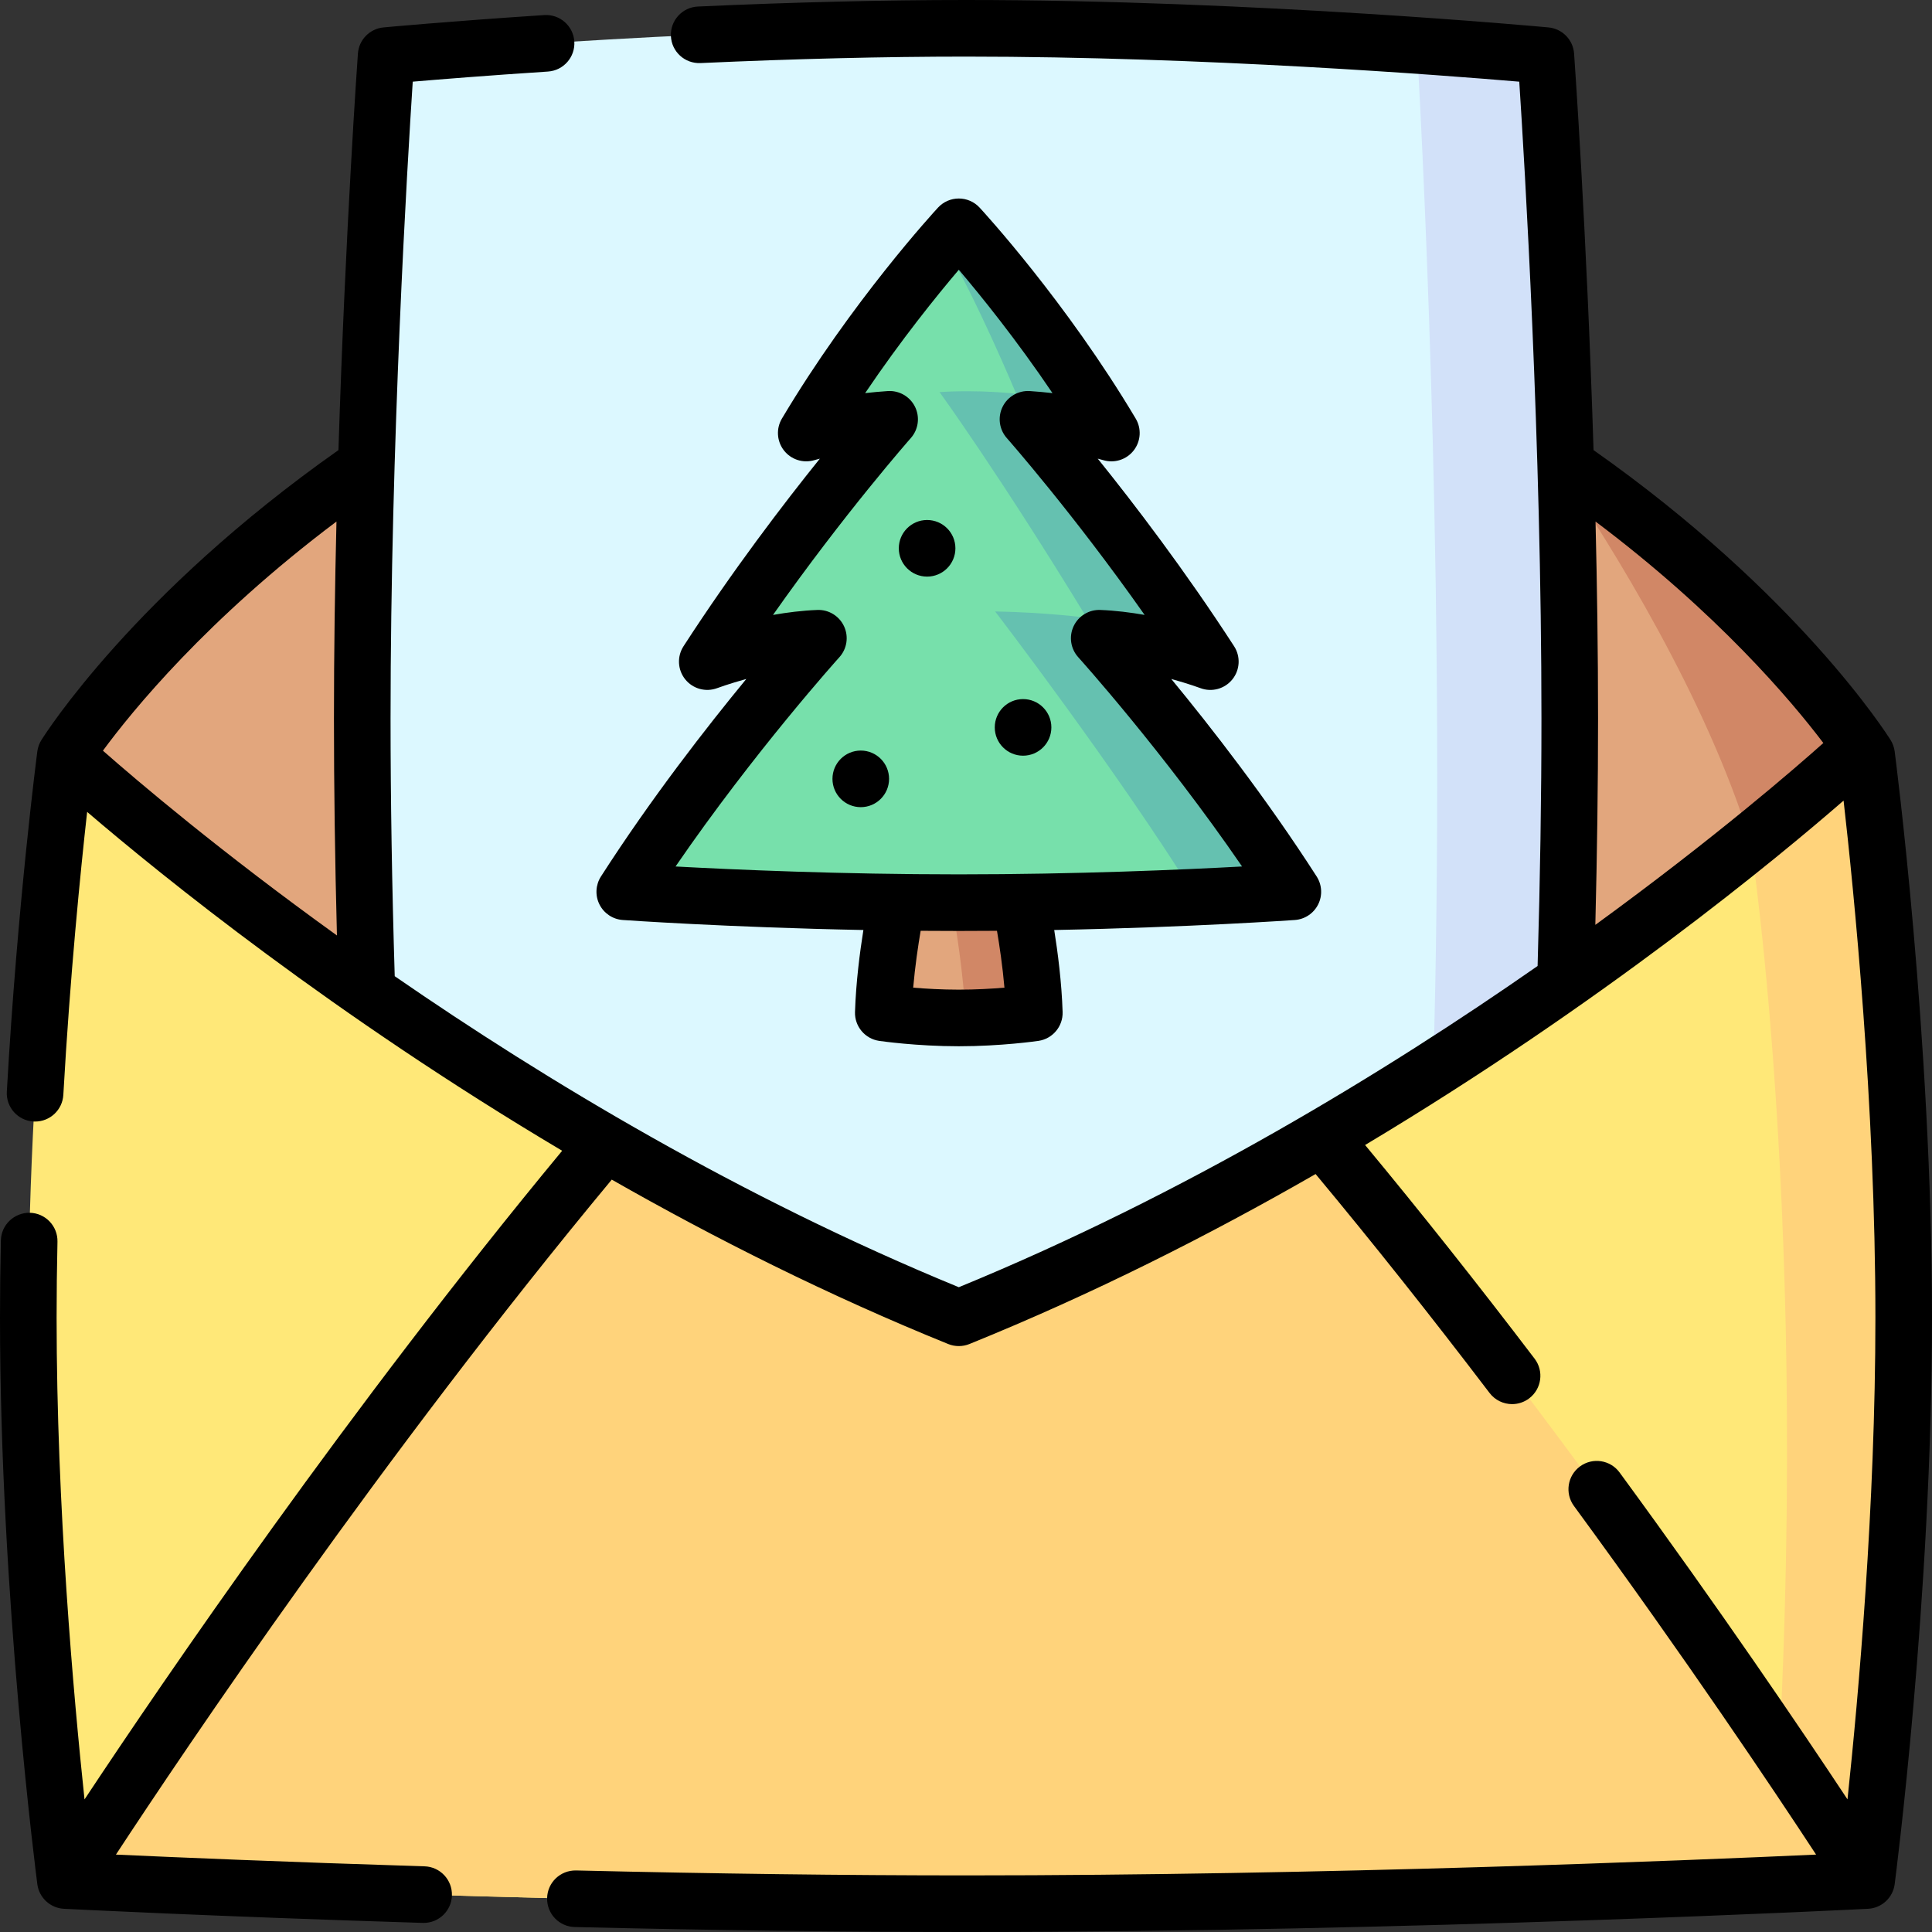<svg id="Layer_1" enable-background="new 0 0 512 512" height="512" viewBox="0 0 512 512" width="512" xmlns="http://www.w3.org/2000/svg"><rect x="0" y="0" width="512" height="512" fill="#333333" stroke="none"/><g><g><path d="m504.5 349.23c0 74.56-9.83 149.13-9.83 149.13s-9.35.48-25.44 1.18c-41.38 1.78-127.31 4.96-213.23 4.96-119.33 0-238.67-6.14-238.67-6.14s-9.83-74.57-9.83-149.13c0-74.57 9.83-149.14 9.83-149.14s24.02-38.4 79.74-76.8h317.86c46.04 31.73 70.44 63.46 77.52 73.52 1.49 2.12 2.22 3.28 2.22 3.28s9.83 74.57 9.83 149.14z" fill="#ffe878"/><path d="m504.5 349.23c0 74.56-9.83 149.13-9.83 149.13s-9.35.48-25.44 1.18c12.28-163.14-5.32-276.45-5.32-276.45-11.66-38-36.4-77.9-51.22-99.8h2.24c46.04 31.73 70.44 63.46 77.52 73.52 1.49 2.12 2.22 3.28 2.22 3.28s9.83 74.57 9.83 149.14z" fill="#ffd37b"/><path d="m494.67 498.36s-119.34 6.14-238.67 6.14-238.67-6.14-238.67-6.14 64.32-101.42 143.03-195.34h191.28c78.71 93.92 143.03 195.34 143.03 195.34z" fill="#ffd37b"/><path d="m492.45 196.81-1.59 3.28s-9.64 8.97-26.95 23c-12.56 10.17-29.16 23-49.05 36.99v.01c-41.53 29.21-97.4 63.47-160.77 89.14-61.4-24.87-115.76-57.82-156.86-86.41v-.01c-49.61-34.52-79.9-62.72-79.9-62.72s24.02-38.4 79.74-76.8h317.86c46.04 31.73 70.44 63.46 77.52 73.52z" fill="#e2a67d"/><path d="m492.45 196.81-1.59 3.28s-9.64 8.97-26.95 23c-11.66-38-36.4-77.9-51.22-99.8h2.24c46.04 31.73 70.44 63.46 77.52 73.52z" fill="#d18766"/><path d="m416 190.46c0 23.79-.46 47.58-1.14 69.62v.01c-10.75 7.57-22.47 15.47-35.04 23.48-35.94 22.9-78.77 46.64-125.73 65.66-61.4-24.87-115.76-57.82-156.86-86.41v-.01c-.73-22.8-1.23-47.57-1.23-72.35 0-22.91.43-45.82 1.07-67.17 1.8-60.54 5.26-108.55 5.26-108.55s76.84-7.24 153.67-7.24c44.97 0 89.94 2.48 119.51 4.53 20.94 1.46 34.16 2.71 34.16 2.71s3.46 48.01 5.26 108.55c.64 21.35 1.07 44.26 1.07 67.17z" fill="#dcf8ff"/><path d="m416 190.46c0 23.79-.46 47.58-1.14 69.62v.01c-10.75 7.57-22.47 15.47-35.04 23.48 3.38-118.04-2.25-234.59-4.31-271.54 20.94 1.46 34.16 2.71 34.16 2.71s3.46 48.01 5.26 108.55c.64 21.35 1.07 44.26 1.07 67.17z" fill="#d2e1f9"/><g><path d="m274.11 268.42s-8.2 1.2-18.17 1.33c-.61.02-1.23.02-1.85.02-10.77 0-20.01-1.35-20.01-1.35.46-14.32 3.69-29.34 3.69-29.34h32.64s3.24 15.02 3.7 29.34z" fill="#e2a67d"/><path d="m274.11 268.42s-8.2 1.2-18.17 1.33c-.66-12.05-2.57-23.94-3.79-30.67h18.26s3.24 15.02 3.7 29.34z" fill="#d18766"/><path d="m342.62 236.33s-9.88.7-25.69 1.42c-16.17.72-38.52 1.46-62.84 1.46-48.1 0-88.52-2.88-88.52-2.88 23.17-36.07 51.31-67.19 51.31-67.19-14.27.55-28.97 6.02-29.43 6.19 23.14-35.77 48.31-64.21 48.31-64.21-12.96.86-22.1 3.64-22.1 3.64 13.56-22.78 29.26-41.85 36.45-50.17 2.51-2.9 3.98-4.49 3.98-4.49s22.16 23.96 40.44 54.66c0 0-9.15-2.78-22.1-3.64 0 0 25.17 28.44 48.31 64.21-.46-.17-15.16-5.64-29.43-6.19 0 0 28.14 31.12 51.31 67.19z" fill="#77e0ab"/><path d="m342.62 236.33s-9.88.7-25.69 1.42c-21.25-34.06-53.21-75.71-53.21-75.71 13.69.25 24.27 1.66 24.27 1.66-23.17-38-39-59.79-39-59.79 10.83-.7 20.31.44 20.31.44s-10.55-25.31-19.19-39.76c2.51-2.9 3.98-4.49 3.98-4.49s22.16 23.96 40.44 54.66c0 0-9.15-2.78-22.1-3.64 0 0 25.17 28.44 48.31 64.21-.46-.17-15.16-5.64-29.43-6.19 0 0 28.14 31.12 51.31 67.19z" fill="#65c1b0"/></g></g><g><path d="m502.105 199.114c-.141-1.064-.508-2.086-1.077-2.996-.995-1.592-24.585-38.743-78.722-76.834-1.826-58.348-5.11-104.45-5.156-105.087-.264-3.655-3.129-6.584-6.777-6.928-.771-.073-78.073-7.269-154.373-7.269-21.836 0-45.742.583-71.052 1.732-4.138.188-7.34 3.694-7.152 7.832.188 4.139 3.682 7.324 7.833 7.152 25.084-1.139 48.76-1.716 70.371-1.716 62.982 0 126.694 4.953 146.62 6.645 1.423 21.745 5.88 95.696 5.88 168.816 0 20.472-.344 42.503-1.021 65.538-40.303 28.114-93.54 60.559-153.385 85.127-57.936-23.785-109.679-54.951-149.489-82.424-.733-24.004-1.105-46.943-1.105-68.241 0-73.126 4.458-147.079 5.88-168.818 7.1-.605 19.744-1.626 35.825-2.679 4.133-.271 7.265-3.842 6.994-7.975s-3.837-7.258-7.974-6.994c-25.466 1.669-42.43 3.259-42.598 3.274-3.648.344-6.514 3.273-6.777 6.928-.046.635-3.33 46.738-5.156 105.086-54.136 38.092-77.727 75.243-78.722 76.835-.569.91-.937 1.932-1.077 2.996-.052.397-5.268 40.291-8.087 90.186-.233 4.136 2.93 7.677 7.065 7.911.145.008.288.012.43.012 3.948 0 7.256-3.086 7.481-7.077 1.788-31.648 4.548-59.204 6.309-74.985 19.816 16.962 65.389 53.879 125.885 89.801-56.504 68.272-105.29 139.754-126.581 171.903-2.89-27.217-7.397-77.669-7.397-127.636 0-6.516.077-13.302.229-20.169.092-4.142-3.191-7.572-7.333-7.664-4.129-.06-7.572 3.191-7.664 7.332-.154 6.978-.232 13.876-.232 20.501 0 74.194 9.795 149.357 9.894 150.108.473 3.586 3.438 6.324 7.05 6.51.392.02 39.827 2.036 95.094 3.74.079.003.157.004.235.004 4.035 0 7.367-3.207 7.492-7.269.127-4.141-3.125-7.601-7.266-7.728-36.347-1.121-65.816-2.377-81.777-3.107 18.379-28.026 70.515-105.573 131.399-178.878 27.321 15.578 57.341 30.682 89.157 43.567.903.366 1.859.549 2.815.549s1.913-.183 2.815-.549c32.821-13.292 63.731-28.946 91.739-45.045 14.96 17.963 30.454 37.461 46.1 58.016 1.476 1.938 3.711 2.957 5.974 2.957 1.583 0 3.18-.499 4.537-1.532 3.296-2.509 3.934-7.215 1.425-10.511-15.226-20.002-30.315-39.021-44.922-56.622 63.054-37.729 109.498-76.229 126.805-91.274 2.673 23.455 8.434 80.568 8.434 137.064 0 49.96-4.506 100.406-7.396 127.625-12.293-18.577-33.733-50.246-60.397-86.63-2.45-3.342-7.144-4.063-10.483-1.616-3.341 2.449-4.064 7.142-1.616 10.483 29.87 40.759 53.12 75.53 64.172 92.395-34.14 1.558-130.223 5.514-225.28 5.514-31.799 0-66.566-.44-103.335-1.31-4.178-.067-7.578 3.18-7.675 7.321-.098 4.141 3.18 7.577 7.321 7.675 36.886.872 71.773 1.314 103.689 1.314 118.156 0 237.861-6.091 239.056-6.152 3.612-.187 6.577-2.924 7.05-6.51.099-.751 9.895-75.914 9.895-150.108-.001-74.202-9.797-149.365-9.896-150.116zm-474.828-.176c7.607-10.345 27.52-34.897 61.891-60.725-.41 16.974-.667 34.634-.667 52.247 0 18.096.266 37.362.793 57.448-30.99-22.306-52.831-40.886-62.017-48.97zm395.504 46.158c.478-19.084.719-37.404.719-54.636 0-17.614-.257-35.273-.667-52.247 32.292 24.265 51.821 47.404 60.373 58.691-7.083 6.328-28.593 25.032-60.425 48.192z"/><path d="m165.036 243.809c.332.024 27.679 1.951 63.771 2.653-.935 5.851-1.97 13.839-2.223 21.721-.123 3.814 2.638 7.112 6.415 7.663.399.058 9.904 1.424 21.095 1.424s20.696-1.366 21.095-1.424c3.777-.551 6.538-3.849 6.415-7.663-.254-7.882-1.289-15.87-2.224-21.721 36.092-.703 63.438-2.629 63.771-2.653 2.641-.188 4.986-1.755 6.172-4.122s1.035-5.184-.396-7.411c-13.33-20.755-28.117-39.708-38.521-52.339 4.575 1.258 7.637 2.396 7.699 2.419 3.033 1.146 6.453.21 8.485-2.311 2.033-2.522 2.217-6.063.457-8.783-13.048-20.154-26.591-37.862-36.131-49.71.913.233 1.413.382 1.43.387 2.963.9 6.175-.113 8.085-2.552 1.91-2.438 2.124-5.8.54-8.461-18.47-31.024-40.445-54.912-41.372-55.914-1.42-1.534-3.416-2.407-5.506-2.407s-4.086.873-5.506 2.407c-.926 1.002-22.901 24.89-41.372 55.914-1.582 2.658-1.365 6.012.538 8.45 1.904 2.438 5.114 3.456 8.075 2.566.021-.006.524-.156 1.441-.391-9.54 11.848-23.083 29.556-36.131 49.71-1.759 2.718-1.574 6.255.456 8.777 2.029 2.521 5.451 3.457 8.48 2.318.065-.024 3.128-1.162 7.706-2.421-10.404 12.631-25.191 31.584-38.521 52.339-1.431 2.228-1.581 5.044-.396 7.411s3.532 3.935 6.173 4.124zm89.058 18.461c-4.509 0-8.762-.252-12.091-.531.503-5.729 1.312-11.154 1.979-15.065 3.327.027 6.702.042 10.113.042s6.787-.015 10.115-.042c.666 3.907 1.475 9.328 1.978 15.065-3.331.279-7.585.531-12.094.531zm-31.65-88.1c2.024-2.238 2.509-5.473 1.231-8.206-1.278-2.734-4.065-4.44-7.085-4.318-3.993.155-7.991.655-11.738 1.316 18.898-26.863 36.319-46.638 36.527-46.873 2.014-2.277 2.454-5.547 1.113-8.275s-4.196-4.372-7.23-4.177c-2.098.14-4.101.327-5.994.544 9.578-14.197 19.076-25.925 24.825-32.693 5.75 6.769 15.248 18.496 24.825 32.693-1.892-.217-3.896-.404-5.994-.544-3.032-.196-5.89 1.447-7.231 4.177-1.34 2.729-.9 5.999 1.115 8.276.208.234 17.615 19.986 36.528 46.872-3.748-.661-7.745-1.161-11.739-1.316-3.001-.125-5.807 1.584-7.085 4.318-1.278 2.733-.793 5.968 1.231 8.206.249.275 22.559 25.048 43.417 55.457-15.655.85-43.838 2.088-75.067 2.088-31.214 0-59.407-1.238-75.067-2.088 20.859-30.41 43.17-55.182 43.418-55.457z"/><circle cx="228.112" cy="206.406" r="7.5"/><circle cx="271.122" cy="192.766" r="7.5"/><circle cx="245.692" cy="145.306" r="7.5"/></g></g></svg>
